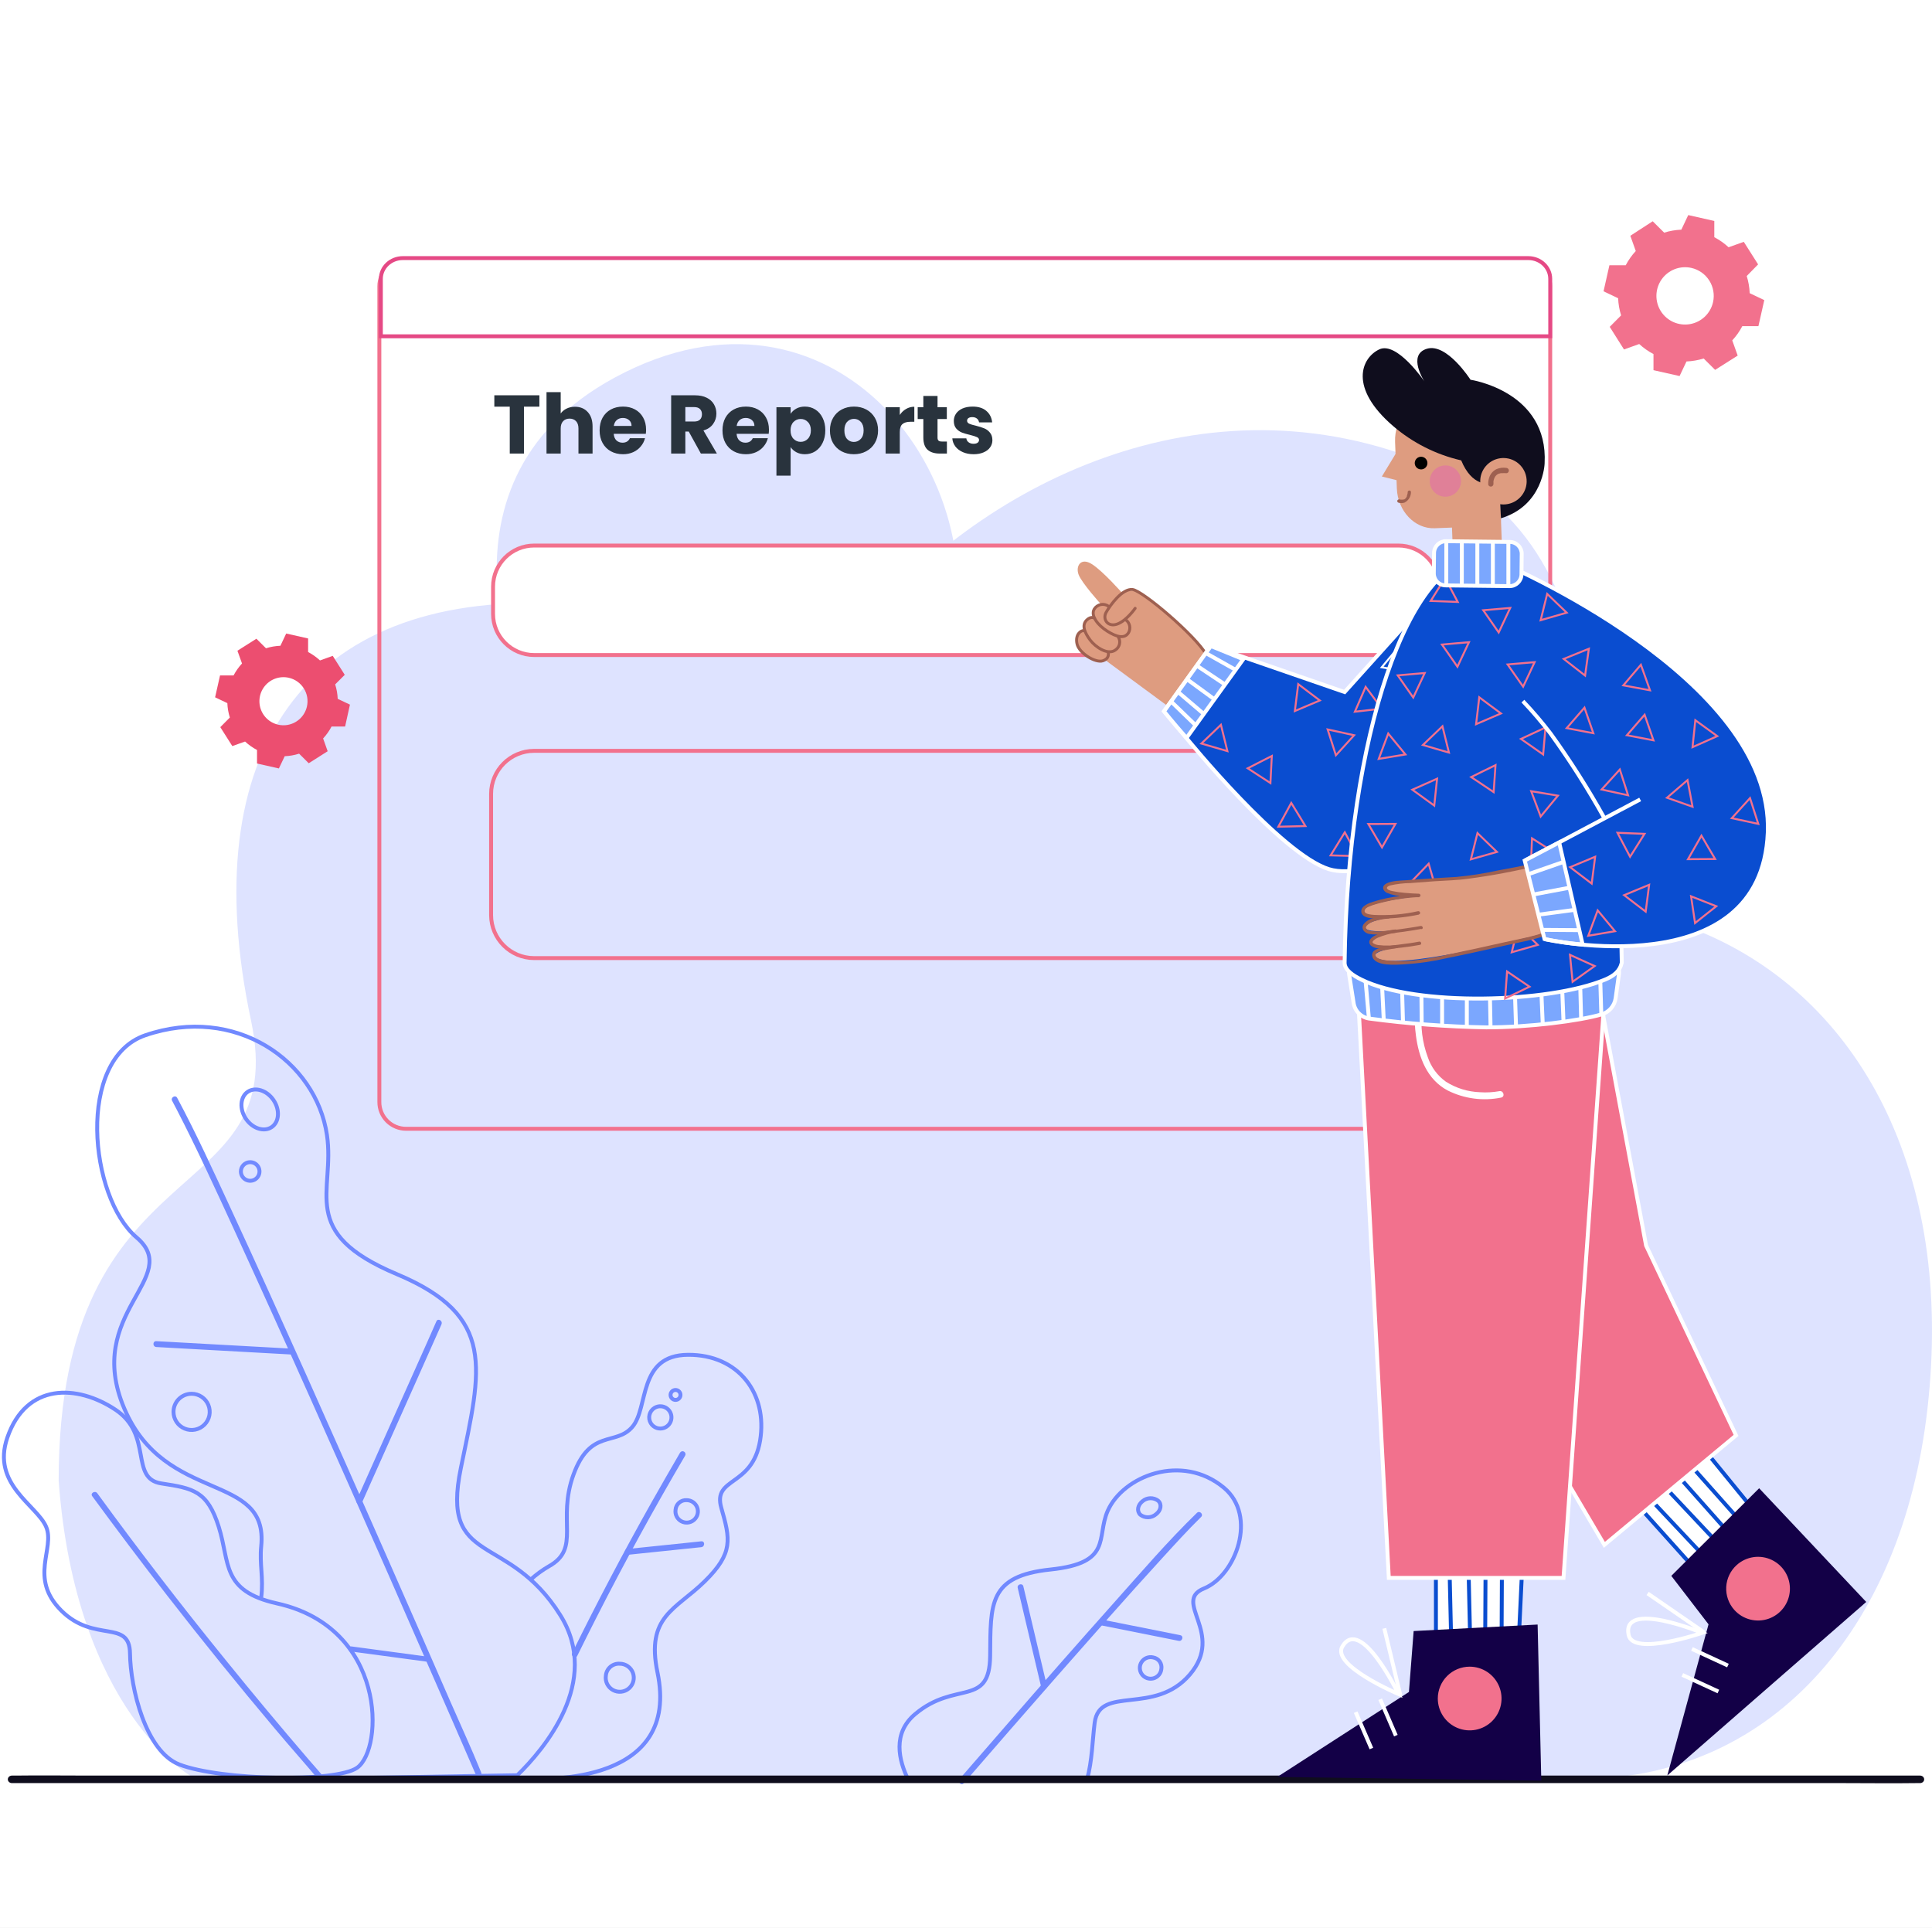 <svg width="494" height="493" viewBox="0 0 494 493" fill="none" xmlns="http://www.w3.org/2000/svg">
<rect x="0" y="0" width="494" height="493" fill="#808080" stroke="none"/>
<g clip-path="url(#clip0_1516_131374)">
<path d="M657.688 0H-92.312V500H657.688V0Z" fill="white"/>
<path d="M48.959 454.256C48.959 454.256 19.309 437.63 15 378.631C15 292 74.629 310.087 64.181 260.935C49.6 192.371 78.095 151.517 142 154.332C195.883 156.711 190.131 198.822 218.956 162.62C250.046 123.546 308.2 94.666 365.753 118.875C423.306 143.083 395.459 221.735 435.254 238.448C475.049 255.161 499.778 299.245 492.836 360.255C486.329 417.464 451.908 455.484 402.963 454.904C378.979 454.623 305.246 455.223 221.589 454.904C134.524 454.546 48.959 454.256 48.959 454.256Z" fill="#DEE3FF"/>
<path d="M135.832 182.466C135.832 182.466 105.491 124.437 157.283 96.497C213.031 66.427 255.764 122.307 242.599 168.319C229.435 214.331 151.991 212.256 135.832 182.466Z" fill="#DEE3FF"/>
<path d="M132.442 454.76C140.692 455.34 174.012 455.87 168.112 427.65C165.112 413.24 172.772 411.65 180.182 404.38C187.592 397.11 186.702 393.53 184.432 385.58C182.162 377.63 192.372 380.34 194.352 368.37C196.332 356.4 188.852 346.37 175.932 346.44C163.012 346.51 165.932 359.91 161.692 364.87C157.452 369.83 150.952 365.26 146.642 377.06C142.332 388.86 148.642 395.91 140.342 400.52C138.685 401.481 137.133 402.614 135.712 403.9" stroke="#7189FF" stroke-miterlimit="10"/>
<path d="M146.312 422.661C152.706 409.661 159.456 396.847 166.562 384.221C168.976 379.954 171.416 375.704 173.882 371.471C173.932 371.385 173.998 371.311 174.077 371.251C174.156 371.191 174.246 371.147 174.341 371.122C174.437 371.097 174.537 371.091 174.635 371.105C174.733 371.118 174.827 371.151 174.912 371.201C174.998 371.25 175.072 371.317 175.132 371.395C175.192 371.474 175.236 371.564 175.261 371.66C175.286 371.755 175.292 371.855 175.278 371.953C175.265 372.051 175.232 372.145 175.182 372.231C167.182 385.831 159.612 399.651 152.472 413.691C150.832 416.917 149.209 420.161 147.602 423.421C147.182 424.291 145.882 423.531 146.312 422.661Z" fill="#7189FF"/>
<path d="M179.312 395.63L162.842 397.34L160.472 397.59C159.472 397.69 159.472 396.19 160.472 396.09L176.942 394.38L179.312 394.13C180.312 394.03 180.262 395.53 179.312 395.63Z" fill="#7189FF"/>
<path d="M172.733 386.08C172.652 386.659 172.749 387.249 173.012 387.771C173.275 388.293 173.69 388.722 174.204 389.001C174.717 389.28 175.303 389.396 175.884 389.333C176.465 389.27 177.013 389.032 177.455 388.649C177.897 388.266 178.211 387.758 178.356 387.192C178.501 386.625 178.469 386.029 178.266 385.481C178.062 384.933 177.696 384.46 177.217 384.126C176.738 383.792 176.168 383.612 175.583 383.61C174.878 383.561 174.182 383.793 173.648 384.256C173.113 384.719 172.785 385.375 172.733 386.08Z" stroke="#7189FF" stroke-miterlimit="10"/>
<path d="M166.383 363.889C166.668 364.376 167.092 364.767 167.6 365.013C168.108 365.259 168.678 365.348 169.237 365.27C169.796 365.192 170.32 364.949 170.74 364.573C171.161 364.197 171.461 363.704 171.602 363.157C171.742 362.61 171.717 362.034 171.53 361.502C171.343 360.969 171.001 360.504 170.549 360.166C170.097 359.828 169.555 359.631 168.991 359.602C168.428 359.572 167.868 359.71 167.383 359.999C166.736 360.384 166.268 361.009 166.081 361.738C165.894 362.467 166.002 363.24 166.383 363.889Z" stroke="#7189FF" stroke-miterlimit="10"/>
<path d="M154.913 428.499C154.806 429.224 154.925 429.964 155.251 430.619C155.577 431.275 156.096 431.815 156.739 432.167C157.381 432.519 158.115 432.666 158.844 432.589C159.572 432.512 160.259 432.214 160.813 431.735C161.367 431.256 161.761 430.619 161.943 429.909C162.124 429.2 162.084 428.451 161.829 427.765C161.573 427.079 161.113 426.487 160.512 426.07C159.91 425.652 159.195 425.429 158.463 425.429C157.586 425.371 156.722 425.661 156.057 426.236C155.393 426.81 154.982 427.623 154.913 428.499Z" stroke="#7189FF" stroke-miterlimit="10"/>
<path d="M171.461 356.591C171.445 356.767 171.467 356.943 171.523 357.11C171.579 357.277 171.67 357.431 171.789 357.561C171.908 357.691 172.053 357.795 172.214 357.866C172.375 357.937 172.55 357.974 172.726 357.974C172.902 357.974 173.077 357.937 173.238 357.866C173.399 357.795 173.544 357.691 173.663 357.561C173.782 357.431 173.873 357.277 173.929 357.11C173.986 356.943 174.007 356.767 173.991 356.591C173.963 356.275 173.818 355.981 173.583 355.767C173.349 355.552 173.043 355.434 172.726 355.434C172.409 355.434 172.103 355.552 171.869 355.767C171.635 355.981 171.489 356.275 171.461 356.591Z" stroke="#7189FF" stroke-miterlimit="10"/>
<path d="M91.331 452.02C98.161 447.15 98.841 416.25 70.841 410.02C56.541 406.83 58.841 399.67 55.941 390.46C53.041 381.25 49.431 380.58 41.241 379.33C33.051 378.08 39.241 366.92 29.491 360.46C19.741 354 6.731 353.51 1.871 367.63C-2.239 379.58 9.411 384.85 11.791 390.41C14.171 395.97 7.251 403.48 15.681 411.86C24.111 420.24 33.131 413.93 33.241 422.81C33.351 431.69 37.241 447.87 45.851 451.2C56.441 455.29 85.941 455.86 91.331 452.02Z" stroke="#7189FF" stroke-miterlimit="10"/>
<path d="M81.811 455.501C78.011 450.971 74.071 446.561 70.271 442.031C60.857 430.851 51.667 419.487 42.701 407.941C36.214 399.581 29.841 391.131 23.581 382.591C23.011 381.811 24.311 381.061 24.871 381.831C35.397 396.277 46.281 410.421 57.521 424.261C64.527 432.927 71.671 441.497 78.951 449.971C80.251 451.481 81.591 452.971 82.871 454.481C83.491 455.221 82.431 456.281 81.811 455.541V455.501Z" fill="#7189FF"/>
<path d="M66.792 408.5C67.422 403.33 66.322 400.12 66.792 395.36C68.682 376.22 42.292 384.78 31.792 360.2C21.292 335.62 47.012 326.7 34.912 316.42C22.812 306.14 19.432 270.81 37.152 264.73C60.152 256.85 80.792 271.26 83.602 290.24C85.762 304.88 75.952 315.1 101.492 325.83C127.032 336.56 123.092 349.89 117.842 375.38C112.592 400.87 129.842 391.521 143.272 413.031C153.902 430.031 138.962 447.47 132.272 453.95L80.572 454.84" stroke="#7189FF" stroke-miterlimit="10"/>
<path d="M121.752 454.001L115.412 439.421C110.199 427.474 104.982 415.554 99.762 403.661C93.095 388.481 86.382 373.318 79.622 358.171C73.102 343.551 66.509 328.964 59.842 314.411C55.112 304.131 50.402 293.821 45.212 283.771L44.012 281.491C43.552 280.641 44.852 279.881 45.302 280.731C50.252 289.971 54.602 299.551 59.012 309.051C65.602 323.261 72.012 337.541 78.432 351.831C85.259 367.111 92.039 382.408 98.772 397.721C104.285 410.221 109.769 422.734 115.222 435.261C117.792 441.161 120.522 447.031 122.942 453.001C122.942 453.091 123.012 453.171 123.042 453.251C123.422 454.121 122.132 454.891 121.752 454.001Z" fill="#7189FF"/>
<path d="M74.652 346.371L44.282 344.691L39.982 344.451C38.982 344.391 38.982 342.891 39.982 342.951L70.352 344.631L74.652 344.871C75.652 344.921 75.652 346.421 74.652 346.371Z" fill="#7189FF"/>
<path d="M109.762 424.996L92.287 422.643L89.825 422.312C89.097 422.216 89.097 420.909 89.825 421.005L107.265 423.349L109.733 423.689C110.461 423.776 110.461 425.083 109.733 424.996H109.762Z" fill="#7189FF"/>
<path d="M112.902 338.62L106.022 354.08L95.022 378.71L92.513 384.34C92.112 385.22 90.823 384.46 91.213 383.58L98.103 368.12L109.103 343.5L111.593 337.86C111.983 336.98 113.272 337.75 112.882 338.62H112.902Z" fill="#7189FF"/>
<path d="M62.881 286.101C64.581 288.591 67.531 289.531 69.471 288.211C71.411 286.891 71.621 283.791 69.931 281.301C68.241 278.811 65.281 277.871 63.341 279.191C61.401 280.511 61.191 283.611 62.881 286.101Z" stroke="#7189FF" stroke-miterlimit="10"/>
<path d="M61.592 299.56C61.592 300.03 61.731 300.491 61.993 300.882C62.254 301.273 62.626 301.578 63.061 301.759C63.496 301.939 63.974 301.986 64.436 301.894C64.897 301.802 65.322 301.575 65.654 301.243C65.987 300.91 66.214 300.486 66.306 300.024C66.398 299.562 66.35 299.084 66.17 298.649C65.99 298.214 65.685 297.842 65.294 297.581C64.902 297.319 64.442 297.18 63.971 297.18C63.34 297.18 62.735 297.43 62.289 297.877C61.842 298.323 61.592 298.928 61.592 299.56Z" stroke="#7189FF" stroke-miterlimit="10"/>
<path d="M44.363 361.03C44.363 361.946 44.635 362.841 45.143 363.603C45.652 364.364 46.375 364.958 47.221 365.308C48.067 365.658 48.998 365.75 49.896 365.571C50.794 365.393 51.619 364.952 52.267 364.304C52.914 363.657 53.355 362.832 53.534 361.934C53.713 361.036 53.621 360.105 53.271 359.259C52.92 358.413 52.327 357.689 51.565 357.181C50.804 356.672 49.909 356.4 48.993 356.4C47.765 356.4 46.587 356.888 45.719 357.757C44.851 358.625 44.363 359.802 44.363 361.03Z" stroke="#7189FF" stroke-miterlimit="10"/>
<path d="M277.953 455.01C279.273 450.26 279.313 445.01 279.903 440.5C281.173 430.8 295.213 438.79 304.243 428.19C313.273 417.59 299.663 409.52 307.853 406.19C316.043 402.86 321.603 387.63 312.933 380.42C302.213 371.5 287.183 377.42 283.233 386.34C280.233 393.23 284.553 399.67 268.623 401.34C252.693 403.01 253.313 410.1 253.173 423.4C253.033 436.7 244.323 429.63 234.003 438.31C228.153 443.22 229.763 450.09 232.253 455.13" stroke="#7189FF" stroke-miterlimit="10"/>
<path d="M246.463 455.96C254.276 446.927 262.116 437.927 269.983 428.96C278.983 418.74 287.933 408.53 297.113 398.5C300.393 394.91 303.663 391.3 307.113 387.91C307.813 387.24 306.753 386.18 306.053 386.85C298.623 394.05 291.833 401.98 284.953 409.7C275.62 420.167 266.353 430.707 257.153 441.32C253.213 445.84 249.283 450.367 245.363 454.9C244.733 455.62 245.793 456.69 246.423 455.96H246.463Z" fill="#7189FF"/>
<path d="M281.333 415.58L298.863 419.08L301.393 419.59C302.333 419.78 302.733 418.33 301.793 418.14L284.263 414.64L281.733 414.13C280.793 413.94 280.393 415.39 281.333 415.58Z" fill="#7189FF"/>
<path d="M260.224 406.049L265.474 428.239L266.234 431.469C266.454 432.409 267.904 432.009 267.684 431.069L262.434 408.879L261.664 405.649C261.444 404.709 259.994 405.109 260.224 406.049Z" fill="#7189FF"/>
<path d="M295.563 387.23C295.007 387.701 294.308 387.967 293.58 387.985C292.853 388.004 292.141 387.772 291.563 387.33C290.613 386.4 290.883 384.85 292.153 383.86C292.709 383.391 293.409 383.127 294.137 383.11C294.864 383.094 295.576 383.327 296.153 383.77C297.133 384.7 296.863 386.25 295.563 387.23Z" stroke="#7189FF" stroke-miterlimit="10"/>
<path d="M296.952 426.78C296.896 427.34 296.671 427.87 296.306 428.298C295.941 428.727 295.453 429.033 294.909 429.177C294.365 429.32 293.789 429.294 293.26 429.101C292.731 428.909 292.274 428.559 291.95 428.099C291.625 427.638 291.449 427.09 291.445 426.527C291.441 425.964 291.61 425.414 291.928 424.949C292.246 424.484 292.698 424.128 293.225 423.928C293.751 423.728 294.326 423.694 294.872 423.83C295.538 423.947 296.131 424.323 296.52 424.876C296.91 425.429 297.065 426.113 296.952 426.78Z" stroke="#7189FF" stroke-miterlimit="10"/>
<path fill-rule="evenodd" clip-rule="evenodd" d="M438.346 60.66C439.667 61.352 440.892 62.216 441.986 63.23L445.876 61.84L449.536 67.61L446.626 70.58C447.07 72.004 447.326 73.48 447.386 74.97L451.116 76.74L449.616 83.4H445.496C444.804 84.722 443.94 85.946 442.926 87.04L444.316 90.93L438.546 94.58L435.616 91.67C434.192 92.115 432.716 92.37 431.226 92.43L429.456 96.16L422.786 94.66V90.54C421.462 89.846 420.235 88.982 419.136 87.97L415.246 89.36L411.596 83.58L414.506 80.65C414.061 79.226 413.805 77.75 413.746 76.26L410.016 74.49L411.516 67.83H415.686C416.377 66.508 417.241 65.284 418.256 64.19L416.866 60.29L422.586 56.58L425.516 59.49C426.939 59.045 428.415 58.79 429.906 58.73L431.676 55L438.336 56.5V60.62L438.346 60.66ZM432.476 68.51C431.061 68.191 429.583 68.298 428.23 68.819C426.876 69.34 425.707 70.251 424.872 71.436C424.036 72.622 423.571 74.028 423.535 75.478C423.499 76.928 423.893 78.356 424.669 79.581C425.445 80.807 426.567 81.774 427.893 82.362C429.219 82.949 430.689 83.13 432.118 82.882C433.547 82.633 434.87 81.966 435.92 80.966C436.97 79.965 437.699 78.675 438.016 77.26C438.439 75.365 438.094 73.38 437.055 71.739C436.017 70.099 434.37 68.937 432.476 68.51Z" fill="#F2718D"/>
<path fill-rule="evenodd" clip-rule="evenodd" d="M78.76 166.72C79.87 167.304 80.898 168.03 81.82 168.88L85.08 167.71L88.15 172.56L85.7 175.01C86.083 176.205 86.302 177.446 86.35 178.7L89.48 180.18L88.24 185.78H84.78C84.198 186.888 83.472 187.914 82.62 188.83L83.78 192.1L78.94 195.17L76.48 192.72C75.289 193.103 74.05 193.322 72.8 193.37L71.31 196.5L65.72 195.24V191.78C64.611 191.196 63.582 190.47 62.66 189.62L59.4 190.78L56.33 185.94L58.77 183.48C58.395 182.287 58.179 181.05 58.13 179.8L55 178.31L56.26 172.72H59.72C60.304 171.61 61.03 170.582 61.88 169.66L60.71 166.4L65.56 163.33L68.01 165.77C69.206 165.395 70.447 165.179 71.7 165.13L73.18 162L78.78 163.26V166.72H78.76ZM73.83 173.31C72.643 173.043 71.404 173.134 70.269 173.571C69.134 174.008 68.154 174.772 67.453 175.767C66.752 176.761 66.362 177.94 66.332 179.156C66.302 180.372 66.632 181.57 67.283 182.598C67.933 183.626 68.874 184.438 69.985 184.931C71.097 185.425 72.33 185.577 73.529 185.37C74.727 185.162 75.838 184.604 76.719 183.766C77.6 182.928 78.213 181.847 78.48 180.66C78.659 179.872 78.68 179.056 78.543 178.26C78.406 177.464 78.113 176.703 77.681 176.02C77.249 175.337 76.686 174.746 76.025 174.281C75.365 173.816 74.619 173.486 73.83 173.31Z" fill="#EC4E70"/>
<path d="M3.058 455.959H471.139C477.463 455.959 483.787 456.051 490.11 455.959H490.95C491.229 455.959 491.496 455.858 491.692 455.678C491.889 455.497 492 455.253 492 454.998C492 454.743 491.889 454.499 491.692 454.319C491.496 454.139 491.229 454.038 490.95 454.038H22.869C16.546 454.038 10.213 453.953 3.89 454.038H3.05C2.771 454.038 2.504 454.139 2.307 454.319C2.111 454.499 2 454.743 2 454.998C2 455.253 2.111 455.497 2.307 455.678C2.504 455.858 2.771 455.959 3.05 455.959H3.058Z" fill="#0F0D1D"/>
<path d="M357 288.641H103.81C102.004 288.641 100.272 287.923 98.995 286.646C97.718 285.369 97 283.637 97 281.831V73.191C97 71.385 97.718 69.653 98.995 68.376C100.272 67.098 102.004 66.381 103.81 66.381H389.57C391.376 66.381 393.108 67.098 394.385 68.376C395.662 69.653 396.38 71.385 396.38 73.191V281.83C396.38 283.636 395.093 285.368 393.815 286.645C392.869 287.592 391.673 288.231 390.383 288.498" stroke="#F2718D" stroke-miterlimit="10"/>
<path d="M396.383 71.313V86H97.383V71.313C97.383 68.381 99.892 66 102.994 66H390.772C393.882 66 396.383 68.381 396.383 71.313Z" fill="white" stroke="#E54985" stroke-miterlimit="10"/>
<path d="M136.59 139.5H357.55C363.36 139.5 368.07 144.21 368.07 150.02V156.98C368.07 162.79 363.36 167.5 357.55 167.5H136.59C130.78 167.5 126.07 162.79 126.07 156.98V150.02C126.07 144.21 130.78 139.5 136.59 139.5Z" fill="white" stroke="#F2718D"/>
<path d="M357.55 192H136.59C130.504 192 125.57 196.934 125.57 203.02V233.98C125.57 240.066 130.504 245 136.59 245H357.55C363.636 245 368.57 240.066 368.57 233.98V203.02C368.57 196.934 363.636 192 357.55 192Z" stroke="#F2718D" stroke-miterlimit="10"/>
<path d="M137.918 101.084V103.991H133.971V115.98H130.343V103.991H126.396V101.084H137.918ZM147.018 104.013C148.376 104.013 149.465 104.465 150.286 105.371C151.106 106.262 151.516 107.493 151.516 109.063V115.98H147.909V109.551C147.909 108.759 147.704 108.143 147.294 107.705C146.883 107.266 146.332 107.047 145.638 107.047C144.945 107.047 144.394 107.266 143.983 107.705C143.573 108.143 143.368 108.759 143.368 109.551V115.98H139.739V100.278H143.368V105.731C143.736 105.208 144.238 104.791 144.875 104.479C145.511 104.168 146.226 104.013 147.018 104.013ZM165.199 109.869C165.199 110.209 165.178 110.562 165.136 110.93H156.924C156.98 111.666 157.214 112.232 157.624 112.628C158.048 113.01 158.565 113.201 159.173 113.201C160.078 113.201 160.708 112.819 161.062 112.055H164.924C164.726 112.833 164.365 113.533 163.841 114.156C163.332 114.778 162.688 115.266 161.91 115.62C161.132 115.973 160.262 116.15 159.3 116.15C158.14 116.15 157.108 115.903 156.202 115.408C155.297 114.912 154.59 114.205 154.08 113.286C153.571 112.366 153.316 111.291 153.316 110.06C153.316 108.829 153.564 107.754 154.059 106.835C154.568 105.915 155.276 105.208 156.181 104.713C157.086 104.218 158.126 103.97 159.3 103.97C160.446 103.97 161.465 104.211 162.356 104.692C163.247 105.173 163.94 105.859 164.436 106.75C164.945 107.641 165.199 108.681 165.199 109.869ZM161.486 108.914C161.486 108.292 161.274 107.797 160.849 107.429C160.425 107.061 159.894 106.877 159.258 106.877C158.65 106.877 158.133 107.054 157.709 107.408C157.299 107.761 157.044 108.264 156.945 108.914H161.486ZM179.207 115.98L176.109 110.357H175.239V115.98H171.61V101.084H177.7C178.875 101.084 179.872 101.289 180.692 101.7C181.527 102.11 182.15 102.676 182.56 103.397C182.97 104.104 183.175 104.897 183.175 105.774C183.175 106.764 182.892 107.648 182.326 108.426C181.775 109.204 180.954 109.756 179.865 110.081L183.303 115.98H179.207ZM175.239 107.79H177.488C178.153 107.79 178.648 107.627 178.974 107.302C179.313 106.976 179.483 106.516 179.483 105.922C179.483 105.356 179.313 104.911 178.974 104.585C178.648 104.26 178.153 104.097 177.488 104.097H175.239V107.79ZM196.615 109.869C196.615 110.209 196.593 110.562 196.551 110.93H188.339C188.395 111.666 188.629 112.232 189.039 112.628C189.464 113.01 189.98 113.201 190.588 113.201C191.494 113.201 192.123 112.819 192.477 112.055H196.339C196.141 112.833 195.78 113.533 195.257 114.156C194.747 114.778 194.104 115.266 193.326 115.62C192.547 115.973 191.677 116.15 190.715 116.15C189.555 116.15 188.523 115.903 187.617 115.408C186.712 114.912 186.005 114.205 185.495 113.286C184.986 112.366 184.732 111.291 184.732 110.06C184.732 108.829 184.979 107.754 185.474 106.835C185.983 105.915 186.691 105.208 187.596 104.713C188.502 104.218 189.541 103.97 190.715 103.97C191.861 103.97 192.88 104.211 193.771 104.692C194.662 105.173 195.356 105.859 195.851 106.75C196.36 107.641 196.615 108.681 196.615 109.869ZM192.901 108.914C192.901 108.292 192.689 107.797 192.265 107.429C191.84 107.061 191.31 106.877 190.673 106.877C190.065 106.877 189.548 107.054 189.124 107.408C188.714 107.761 188.459 108.264 188.36 108.914H192.901ZM202.157 105.816C202.511 105.265 202.999 104.819 203.622 104.479C204.244 104.14 204.973 103.97 205.807 103.97C206.783 103.97 207.667 104.218 208.46 104.713C209.252 105.208 209.874 105.915 210.327 106.835C210.794 107.754 211.027 108.822 211.027 110.039C211.027 111.256 210.794 112.331 210.327 113.264C209.874 114.184 209.252 114.898 208.46 115.408C207.667 115.903 206.783 116.15 205.807 116.15C204.987 116.15 204.258 115.98 203.622 115.641C202.999 115.301 202.511 114.863 202.157 114.325V121.625H198.529V104.14H202.157V105.816ZM207.335 110.039C207.335 109.134 207.08 108.426 206.571 107.917C206.076 107.394 205.461 107.132 204.725 107.132C204.004 107.132 203.388 107.394 202.879 107.917C202.384 108.44 202.136 109.155 202.136 110.06C202.136 110.966 202.384 111.68 202.879 112.203C203.388 112.727 204.004 112.988 204.725 112.988C205.446 112.988 206.062 112.727 206.571 112.203C207.08 111.666 207.335 110.944 207.335 110.039ZM218.321 116.15C217.161 116.15 216.114 115.903 215.18 115.408C214.261 114.912 213.532 114.205 212.995 113.286C212.471 112.366 212.209 111.291 212.209 110.06C212.209 108.844 212.478 107.776 213.016 106.856C213.553 105.922 214.289 105.208 215.223 104.713C216.156 104.218 217.203 103.97 218.363 103.97C219.523 103.97 220.57 104.218 221.504 104.713C222.437 105.208 223.173 105.922 223.711 106.856C224.248 107.776 224.517 108.844 224.517 110.06C224.517 111.277 224.241 112.352 223.689 113.286C223.152 114.205 222.409 114.912 221.461 115.408C220.528 115.903 219.481 116.15 218.321 116.15ZM218.321 113.01C219.014 113.01 219.601 112.755 220.082 112.246C220.577 111.737 220.825 111.008 220.825 110.06C220.825 109.112 220.584 108.384 220.103 107.875C219.636 107.365 219.056 107.111 218.363 107.111C217.656 107.111 217.069 107.365 216.602 107.875C216.135 108.37 215.902 109.098 215.902 110.06C215.902 111.008 216.128 111.737 216.581 112.246C217.048 112.755 217.628 113.01 218.321 113.01ZM230.07 106.113C230.495 105.463 231.025 104.953 231.662 104.585C232.299 104.204 233.006 104.013 233.784 104.013V107.853H232.787C231.881 107.853 231.202 108.051 230.749 108.447C230.297 108.829 230.07 109.508 230.07 110.485V115.98H226.442V104.14H230.07V106.113ZM242.118 112.904V115.98H240.272C238.956 115.98 237.93 115.662 237.195 115.026C236.459 114.375 236.091 113.321 236.091 111.864V107.153H234.648V104.14H236.091V101.254H239.72V104.14H242.096V107.153H239.72V111.906C239.72 112.26 239.805 112.515 239.974 112.67C240.144 112.826 240.427 112.904 240.823 112.904H242.118ZM248.956 116.15C247.923 116.15 247.003 115.973 246.197 115.62C245.391 115.266 244.754 114.785 244.287 114.177C243.821 113.554 243.559 112.861 243.502 112.097H247.088C247.131 112.508 247.322 112.84 247.661 113.095C248.001 113.349 248.418 113.477 248.913 113.477C249.366 113.477 249.713 113.392 249.953 113.222C250.208 113.038 250.335 112.805 250.335 112.522C250.335 112.182 250.158 111.935 249.804 111.779C249.451 111.609 248.878 111.425 248.086 111.227C247.237 111.029 246.53 110.824 245.964 110.612C245.398 110.386 244.91 110.039 244.5 109.572C244.089 109.091 243.884 108.447 243.884 107.641C243.884 106.962 244.068 106.347 244.436 105.795C244.818 105.229 245.37 104.784 246.091 104.458C246.827 104.133 247.697 103.97 248.701 103.97C250.186 103.97 251.354 104.338 252.202 105.074C253.065 105.809 253.56 106.785 253.688 108.002H250.335C250.278 107.592 250.094 107.266 249.783 107.026C249.486 106.785 249.09 106.665 248.595 106.665C248.171 106.665 247.845 106.75 247.619 106.92C247.392 107.075 247.279 107.295 247.279 107.577C247.279 107.917 247.456 108.172 247.81 108.341C248.178 108.511 248.743 108.681 249.507 108.851C250.384 109.077 251.099 109.303 251.651 109.53C252.202 109.742 252.683 110.096 253.094 110.591C253.518 111.072 253.737 111.722 253.751 112.543C253.751 113.236 253.553 113.858 253.157 114.41C252.775 114.948 252.216 115.372 251.481 115.683C250.759 115.995 249.918 116.15 248.956 116.15Z" fill="#29333D"/>
<path d="M300.218 181.762L282.551 168.748C281.775 168.915 280.972 168.914 280.197 168.743C279.421 168.572 278.692 168.237 278.058 167.759C275.919 166.127 274.758 163.974 275.491 162.666C276.223 161.359 276.782 161.42 276.782 161.42C276.782 161.42 277.337 161.15 277.24 160.208C277.143 159.266 278.442 158.136 278.442 158.136L279.225 157.971C279.225 157.971 279.521 157.879 279.475 156.911C279.429 155.943 280.874 154.777 280.874 154.777L281.555 154.566C281.555 154.566 276.583 149.072 275.784 146.915C274.985 144.758 276.352 142.428 279.225 144.274C282.099 146.12 286.974 151.683 286.974 151.683C287.737 151.218 288.623 150.995 289.515 151.044C290.407 151.093 291.263 151.41 291.971 151.955C294.621 153.841 303.933 161.981 303.933 161.981L309.73 168.927L300.218 181.762Z" fill="#DE9C80"/>
<path d="M290.252 155.554C290.252 155.554 288.073 158.715 285.679 159.577C283.286 160.44 281.799 158.378 282.863 156.526C283.927 154.673 286.976 150.456 289.581 150.745C292.186 151.035 305.778 162.636 308.435 167.386" stroke="#9E6050" stroke-width="0.75" stroke-miterlimit="10" stroke-linecap="round"/>
<path d="M287.976 158.598C288.425 158.967 288.732 159.48 288.845 160.05C288.958 160.62 288.87 161.212 288.596 161.724C287.581 163.483 285.466 162.874 283.12 161.394C280.773 159.915 278.804 157.503 279.776 155.767C279.962 155.464 280.208 155.203 280.501 155.001C280.793 154.798 281.124 154.659 281.473 154.592C281.822 154.525 282.181 154.532 282.528 154.612C282.874 154.692 283.2 154.843 283.485 155.056" stroke="#9E6050" stroke-width="0.75" stroke-miterlimit="10" stroke-linecap="round"/>
<path d="M285.922 162.851C286.264 163.391 286.382 164.044 286.25 164.669C286.118 165.295 285.748 165.845 285.217 166.202C283.283 167.658 280.067 165.437 278.735 163.652C277.403 161.867 276.47 159.879 277.88 158.538C279.029 157.434 279.871 158.085 279.871 158.085" stroke="#9E6050" stroke-width="0.75" stroke-miterlimit="10" stroke-linecap="round"/>
<path d="M283.361 166.907C283.361 166.907 283.818 168.375 281.964 168.981C280.109 169.587 275.903 167.027 275.382 164.626C274.861 162.226 276.405 161.127 277.155 161.267" stroke="#9E6050" stroke-width="0.75" stroke-miterlimit="10" stroke-linecap="round"/>
<path d="M415.292 381.038L433.629 401.461L451.502 389.963L432.813 367.049L415.292 381.038Z" fill="white" stroke="#0A4DD0" stroke-miterlimit="10"/>
<path d="M417.865 378.986L437.086 399.409" stroke="#0A4DD0" stroke-miterlimit="10"/>
<path d="M421.674 375.962L440.906 396.385" stroke="#0A4DD0" stroke-miterlimit="10"/>
<path d="M424.926 372.723L443.898 394.075" stroke="#0A4DD0" stroke-miterlimit="10"/>
<path d="M428.337 370.265L447.479 391.776" stroke="#0A4DD0" stroke-miterlimit="10"/>
<path d="M426.32 454.007L477.184 409.638L449.802 380.562L427.34 402.967L436.86 415.359L426.32 454.007Z" fill="#130047"/>
<path d="M430.163 428.293L439.377 432.54" stroke="white" stroke-miterlimit="10"/>
<path d="M432.622 421.656L441.824 425.903" stroke="white" stroke-miterlimit="10"/>
<path d="M435.24 417.532C435.24 417.532 417.504 423.637 416.416 418.042C414.659 409.048 435.24 417.532 435.24 417.532Z" stroke="white" stroke-miterlimit="10"/>
<path d="M421.288 407.464L435.795 417.454" stroke="white" stroke-miterlimit="10"/>
<path d="M443.456 411.678C444.532 412.877 445.94 413.731 447.501 414.13C449.063 414.53 450.708 414.458 452.228 413.923C453.749 413.388 455.076 412.415 456.043 411.126C457.01 409.837 457.573 408.29 457.66 406.681C457.747 405.073 457.355 403.474 456.533 402.089C455.711 400.703 454.497 399.591 453.043 398.896C451.589 398.2 449.962 397.95 448.366 398.179C446.771 398.408 445.279 399.104 444.079 400.181C442.472 401.623 441.503 403.644 441.386 405.8C441.27 407.956 442.014 410.07 443.456 411.678Z" fill="#F2718D"/>
<path d="M410.227 395.038L443.898 367.049L420.892 318.489L408.493 251.976L365.687 257.594L376.816 338.3L410.227 395.038Z" fill="#F2718D" stroke="white" stroke-miterlimit="10"/>
<path d="M367.148 392.727L367.16 420.162L388.138 423.537L389.543 394.007L367.148 392.727Z" fill="white" stroke="#0A4DD0" stroke-miterlimit="10"/>
<path d="M370.446 392.909L371.092 420.943" stroke="#0A4DD0" stroke-miterlimit="10"/>
<path d="M375.309 393.203L375.955 421.238" stroke="#0A4DD0" stroke-miterlimit="10"/>
<path d="M379.887 392.953L379.739 421.52" stroke="#0A4DD0" stroke-miterlimit="10"/>
<path d="M384.068 393.406L383.932 422.2" stroke="#0A4DD0" stroke-miterlimit="10"/>
<path d="M326.598 454.38L394.1 455.332L393.159 415.415L361.46 417.08L360.258 432.655L326.598 454.38Z" fill="#130047"/>
<path d="M346.635 437.819L350.658 447.119" stroke="white" stroke-miterlimit="10"/>
<path d="M352.902 434.512L356.914 443.823" stroke="white" stroke-miterlimit="10"/>
<path d="M357.605 433.199C357.605 433.199 340.322 425.893 343.246 421.011C347.961 413.139 357.605 433.199 357.605 433.199Z" stroke="white" stroke-miterlimit="10"/>
<path d="M353.956 416.388L358.07 433.515" stroke="white" stroke-miterlimit="10"/>
<path d="M367.636 434.331C367.636 435.942 368.114 437.516 369.01 438.855C369.905 440.195 371.178 441.239 372.667 441.855C374.156 442.471 375.794 442.633 377.375 442.318C378.955 442.004 380.407 441.229 381.547 440.09C382.687 438.951 383.463 437.499 383.777 435.92C384.091 434.34 383.93 432.702 383.313 431.214C382.697 429.726 381.652 428.454 380.312 427.559C378.972 426.664 377.397 426.187 375.785 426.187C373.624 426.187 371.551 427.045 370.023 428.572C368.495 430.099 367.636 432.171 367.636 434.331Z" fill="#F2718D"/>
<path d="M410.26 255.329L399.776 403.488H355.112L347.156 253.029L410.26 255.329Z" fill="#F2718D" stroke="white" stroke-miterlimit="10"/>
<path d="M383.832 280.667C379.196 281.608 374.379 280.966 370.152 278.843C364.871 276.045 362.752 270.37 362.038 264.741C361.734 262.67 361.684 260.571 361.89 258.488C362.015 257.412 363.715 257.356 363.59 258.488C363.166 262.496 363.674 266.547 365.075 270.325C365.918 272.86 367.545 275.062 369.722 276.612C372.332 278.264 375.337 279.191 378.426 279.296C380.081 279.41 381.745 279.319 383.378 279.024C384.455 278.809 384.908 280.44 383.832 280.667Z" fill="white"/>
<path d="M297.629 181.86L309.62 165.153L343.813 176.967L375.059 142.238L392.059 196.517C376.362 213.032 350.431 225.572 339.789 222.253C327.515 218.424 303.341 188.702 303.341 188.702L297.629 181.86Z" fill="#0A4DD0" stroke="white" stroke-miterlimit="10"/>
<path d="M317.895 168.573L303.388 188.701C299.875 184.714 297.631 181.905 297.631 181.905L309.621 165.197L317.895 168.573Z" fill="#7BA7FE" stroke="white" stroke-miterlimit="10"/>
<path d="M308.205 166.932L315.945 171.293" stroke="white" stroke-miterlimit="10"/>
<path d="M305.994 170.204L313.236 175.04" stroke="white" stroke-miterlimit="10"/>
<path d="M303.5 173.682L310.516 178.824" stroke="white" stroke-miterlimit="10"/>
<path d="M301.245 176.978L307.807 182.562" stroke="white" stroke-miterlimit="10"/>
<path d="M299.421 179.367L305.723 185.461" stroke="white" stroke-miterlimit="10"/>
<path d="M353.299 170.634L356.721 171.223L360.133 171.812L358.931 168.561L357.73 165.31L355.52 167.972L353.299 170.634Z" stroke="white" stroke-width="0.5" stroke-miterlimit="10"/>
<path d="M355.735 183.798L359.203 183.888L362.66 183.979L361.017 180.932L359.362 177.896L357.549 180.841L355.735 183.798Z" stroke="white" stroke-width="0.5" stroke-miterlimit="10"/>
<path d="M340.232 218.73L343.688 218.821L347.156 218.923L345.502 215.876L343.858 212.829L342.045 215.785L340.232 218.73Z" stroke="#F2718D" stroke-width="0.5" stroke-miterlimit="10"/>
<path d="M330.168 205.318L328.513 208.365L326.859 211.401L330.315 211.321L333.783 211.231L331.981 208.274L330.168 205.318Z" stroke="#F2718D" stroke-width="0.5" stroke-miterlimit="10"/>
<path d="M319.028 196.461L321.929 198.341L324.842 200.233L325.012 196.778L325.193 193.312L322.111 194.886L319.028 196.461Z" stroke="#F2718D" stroke-width="0.5" stroke-miterlimit="10"/>
<path d="M339.472 186.526L340.526 189.823L341.58 193.13L343.915 190.57L346.238 188.01L342.861 187.263L339.472 186.526Z" stroke="#F2718D" stroke-width="0.5" stroke-miterlimit="10"/>
<path d="M331.947 174.938L331.517 178.37L331.086 181.814L334.282 180.466L337.467 179.118L334.713 177.034L331.947 174.938Z" stroke="#F2718D" stroke-width="0.5" stroke-miterlimit="10"/>
<path d="M349.186 175.641L347.814 178.824L346.432 181.996L349.877 181.6L353.322 181.203L351.26 178.428L349.186 175.641Z" stroke="#F2718D" stroke-width="0.5" stroke-miterlimit="10"/>
<path d="M307.183 190.13L310.515 191.104L313.836 192.067L313.009 188.703L312.181 185.338L309.688 187.74L307.183 190.13Z" stroke="#F2718D" stroke-width="0.5" stroke-miterlimit="10"/>
<path d="M362.48 162.694L365.948 162.785L369.416 162.875L367.761 159.828L366.107 156.793L364.293 159.738L362.48 162.694Z" stroke="#F2718D" stroke-width="0.5" stroke-miterlimit="10"/>
<path d="M344.958 249.131L346.092 256.335C346.212 257.352 346.66 258.303 347.367 259.044C348.074 259.786 349.002 260.278 350.013 260.447C359.961 261.779 369.977 262.536 380.012 262.712C390.994 262.712 403.812 261.047 409.422 259.416C410.377 259.158 411.235 258.625 411.89 257.884C412.544 257.143 412.967 256.227 413.106 255.248L413.899 249.516C414.027 248.842 414.011 248.148 413.852 247.48C413.693 246.812 413.394 246.186 412.976 245.641C412.557 245.097 412.028 244.647 411.424 244.321C410.819 243.995 410.153 243.801 409.468 243.751L349.401 243.309C346.613 243.252 344.471 246.073 344.958 249.131Z" fill="#7BA7FE" stroke="white" stroke-miterlimit="10"/>
<path d="M409.445 259.383L408.969 243.718" stroke="white" stroke-miterlimit="10"/>
<path d="M404.287 260.538L403.822 243.718" stroke="white" stroke-miterlimit="10"/>
<path d="M399.777 261.251L399.075 243.649" stroke="white" stroke-miterlimit="10"/>
<path d="M393.679 243.649L394.473 261.897" stroke="white" stroke-miterlimit="10"/>
<path d="M387.015 243.558L387.639 262.407" stroke="white" stroke-miterlimit="10"/>
<path d="M381.123 262.407L380.738 243.514" stroke="white" stroke-miterlimit="10"/>
<path d="M375.059 243.468V262.599" stroke="white" stroke-miterlimit="10"/>
<path d="M368.734 243.275V262.282" stroke="white" stroke-miterlimit="10"/>
<path d="M363.34 243.275L363.521 261.897" stroke="white" stroke-miterlimit="10"/>
<path d="M358.219 243.275L358.74 261.455" stroke="white" stroke-miterlimit="10"/>
<path d="M352.959 243.275L353.82 260.911" stroke="white" stroke-miterlimit="10"/>
<path d="M350.023 260.458L348.493 243.275" stroke="white" stroke-miterlimit="10"/>
<path d="M348.074 250.491C345.943 249.438 343.79 248.033 343.812 246.176C344.515 188.407 360.11 142.238 379.252 142.238C398.394 142.238 413.977 188.407 414.68 246.176C414.17 248.362 412.617 249.574 410.418 250.491C396.048 256.506 362.048 257.401 348.074 250.491Z" fill="#0A4DD0" stroke="white" stroke-miterlimit="10"/>
<path d="M368.702 164.824L370.685 167.656L372.657 170.499L374.13 167.361L375.604 164.224L372.147 164.518L368.702 164.824Z" stroke="#F2718D" stroke-width="0.5" stroke-miterlimit="10"/>
<path d="M357.391 172.695L359.374 175.539L361.358 178.37L362.82 175.244L364.293 172.106L360.848 172.401L357.391 172.695Z" stroke="#F2718D" stroke-width="0.5" stroke-miterlimit="10"/>
<path d="M378.232 178.303L377.835 181.747L377.427 185.179L380.612 183.808L383.785 182.438L381.008 180.376L378.232 178.303Z" stroke="#F2718D" stroke-width="0.5" stroke-miterlimit="10"/>
<path d="M388.897 188.951L391.73 190.933L394.575 192.927L394.87 189.472L395.176 186.028L392.036 187.49L388.897 188.951Z" stroke="#F2718D" stroke-width="0.5" stroke-miterlimit="10"/>
<path d="M352.529 194.059L355.941 193.493L359.363 192.926L357.165 190.253L354.966 187.568L353.742 190.819L352.529 194.059Z" stroke="#F2718D" stroke-width="0.5" stroke-miterlimit="10"/>
<path d="M376.171 198.704L379.049 200.629L381.917 202.555L382.155 199.111L382.393 195.657L379.276 197.174L376.171 198.704Z" stroke="#F2718D" stroke-width="0.5" stroke-miterlimit="10"/>
<path d="M391.516 202.316L392.728 205.555L393.941 208.795L396.14 206.122L398.35 203.46L394.927 202.882L391.516 202.316Z" stroke="#F2718D" stroke-width="0.5" stroke-miterlimit="10"/>
<path d="M361.131 201.933L363.93 203.971L366.73 205.999L367.092 202.556L367.455 199.123L364.293 200.528L361.131 201.933Z" stroke="#F2718D" stroke-width="0.5" stroke-miterlimit="10"/>
<path d="M377.779 213.032L376.94 216.397L376.09 219.749L379.433 218.798L382.754 217.846L380.272 215.445L377.779 213.032Z" stroke="#F2718D" stroke-width="0.5" stroke-miterlimit="10"/>
<path d="M391.73 214.38L391.583 217.834L391.435 221.289L394.507 219.692L397.578 218.084L394.654 216.226L391.73 214.38Z" stroke="#F2718D" stroke-width="0.5" stroke-miterlimit="10"/>
<path d="M388.218 236.786L387.379 240.15L386.541 243.503L389.873 242.563L393.193 241.612L390.711 239.199L388.218 236.786Z" stroke="#F2718D" stroke-width="0.5" stroke-miterlimit="10"/>
<path d="M401.431 244.16L401.771 247.603L402.1 251.058L404.922 249.042L407.744 247.026L404.582 245.599L401.431 244.16Z" stroke="#F2718D" stroke-width="0.5" stroke-miterlimit="10"/>
<path d="M385.349 248.418L385.1 251.873L384.851 255.328L387.967 253.822L391.084 252.304L388.217 250.367L385.349 248.418Z" stroke="#F2718D" stroke-width="0.5" stroke-miterlimit="10"/>
<path d="M365.301 220.859L362.899 223.351L360.496 225.843L363.851 226.682L367.217 227.52L366.265 224.19L365.301 220.859Z" stroke="#F2718D" stroke-width="0.5" stroke-miterlimit="10"/>
<path d="M349.876 210.71L351.621 213.701L353.367 216.691L355.078 213.689L356.801 210.676L353.344 210.699L349.876 210.71Z" stroke="#F2718D" stroke-width="0.5" stroke-miterlimit="10"/>
<path d="M363.828 190.504L367.148 191.478L370.48 192.441L369.653 189.076L368.826 185.712L366.321 188.114L363.828 190.504Z" stroke="#F2718D" stroke-width="0.5" stroke-miterlimit="10"/>
<path d="M365.823 153.667L369.28 153.791L372.736 153.927L371.116 150.869L369.506 147.799L367.659 150.733L365.823 153.667Z" stroke="#F2718D" stroke-width="0.5" stroke-miterlimit="10"/>
<path d="M396.174 238.349C396.174 238.349 360.088 247.818 352.801 245.292C346.692 243.174 364.61 240.852 364.61 240.852C364.61 240.852 352.008 243.729 350.818 241.237C349.628 238.745 364.134 237.023 364.134 237.023C364.134 237.023 349.401 239.447 349.095 237.148C348.789 234.848 363.828 233.274 363.828 233.274C363.828 233.274 348.914 235.913 348.449 233.274C347.984 230.635 363.341 229.072 363.341 229.072C363.341 229.072 353.696 228.868 354.274 226.806C354.852 224.745 374.346 226.047 389.657 221.584C404.968 217.121 396.174 238.349 396.174 238.349Z" fill="#DE9C80"/>
<path d="M362.853 233.864C359.461 234.572 356.004 234.921 352.539 234.906C351.349 234.906 348.187 234.906 348.074 233.127C347.972 231.666 349.978 230.964 351.043 230.601C353.324 229.882 355.67 229.385 358.047 229.117C359.645 228.902 361.255 228.71 362.864 228.585V229.435C361.606 229.435 360.348 229.31 359.101 229.197C357.546 229.188 356.007 228.88 354.568 228.291C353.435 227.656 353.287 226.524 354.511 225.912C356.064 225.13 358.172 225.198 359.883 225.062C364.043 224.711 368.191 224.485 372.35 224.247C375.94 223.913 379.505 223.357 383.026 222.582C386.426 221.947 389.894 221.358 393.226 220.475C393.332 220.456 393.441 220.477 393.532 220.535C393.623 220.592 393.689 220.681 393.717 220.785C393.746 220.888 393.734 220.999 393.685 221.095C393.636 221.19 393.553 221.264 393.453 221.302C387.514 222.767 381.498 223.902 375.433 224.7C372.565 225.108 369.698 225.153 366.819 225.345C364.768 225.481 362.717 225.64 360.665 225.81C358.91 225.826 357.163 226.031 355.452 226.422C354.727 226.648 354.239 227.067 355.033 227.554C355.37 227.711 355.729 227.818 356.098 227.871C357.081 228.077 358.077 228.221 359.079 228.302C360.325 228.415 361.583 228.506 362.841 228.54C362.942 228.556 363.034 228.608 363.1 228.686C363.166 228.764 363.202 228.862 363.202 228.965C363.202 229.067 363.166 229.165 363.1 229.243C363.034 229.321 362.942 229.373 362.841 229.389C358.909 229.565 355.014 230.231 351.247 231.372C350.624 231.587 349.298 231.961 348.981 232.663C348.516 233.796 350.669 233.886 351.338 233.954C355.111 234.148 358.893 233.828 362.581 233.003C363.125 232.901 363.351 233.716 362.807 233.818L362.853 233.864Z" fill="#9E6050"/>
<path d="M363.442 237.534C360.462 238.066 357.447 238.508 354.432 238.78C352.933 239.051 351.398 239.051 349.899 238.78C348.834 238.474 347.961 237.511 348.618 236.401C349.119 235.72 349.821 235.213 350.624 234.951C352.042 234.424 353.533 234.119 355.044 234.045C355.588 234.045 355.577 234.849 355.044 234.895C353.757 234.967 352.484 235.207 351.259 235.608C350.563 235.815 349.937 236.207 349.446 236.741C348.822 237.545 349.865 237.998 350.579 238.1C352.068 238.227 353.567 238.177 355.044 237.953C356.801 237.783 358.546 237.545 360.292 237.273C361.278 237.126 362.275 236.968 363.261 236.786C363.794 236.696 364.02 237.511 363.476 237.613L363.442 237.534Z" fill="#9E6050"/>
<path d="M363.091 241.611C361.539 241.905 359.952 242.132 358.377 242.313C357.175 242.46 355.974 242.574 354.761 242.619C353.82 242.678 352.876 242.617 351.951 242.438C351.259 242.279 350.353 241.939 350.149 241.169C349.945 240.399 350.693 239.742 351.282 239.379C352.982 238.471 354.84 237.894 356.756 237.68C357.289 237.59 357.527 238.405 356.983 238.496C355.397 238.714 353.847 239.137 352.37 239.753C351.958 239.926 351.575 240.163 351.237 240.455C351.152 240.542 351.076 240.637 351.01 240.739C350.975 240.793 350.956 240.856 350.953 240.92C350.953 241.045 351.078 241.169 351.271 241.294C351.603 241.481 351.969 241.604 352.347 241.656C354.283 241.894 356.243 241.837 358.161 241.486C359.725 241.305 361.301 241.09 362.865 240.784C363.397 240.682 363.624 241.498 363.08 241.611H363.091Z" fill="#9E6050"/>
<path d="M357.119 242.449C356.598 242.517 355.646 242.675 354.977 242.811C354.105 242.981 352.325 243.14 351.736 243.887C351.7 243.969 351.681 244.058 351.681 244.148C351.681 244.237 351.7 244.326 351.736 244.408C352.065 245.201 353.368 245.405 354.082 245.541C356.685 245.886 359.322 245.886 361.925 245.541C364.903 245.191 367.858 244.669 370.776 243.978C375.411 243.004 380.035 242.007 384.648 240.953C388.411 240.104 392.502 239.47 396.072 237.974C396.571 237.759 396.797 238.586 396.299 238.79C392.819 240.251 388.83 240.874 385.169 241.712C380.149 242.845 375.117 243.978 370.073 244.986C366.43 245.829 362.722 246.367 358.989 246.594C357.21 246.674 351.543 247.229 350.886 244.567C350.828 244.351 350.822 244.125 350.867 243.907C350.912 243.689 351.008 243.484 351.147 243.309C351.827 242.517 353.413 242.313 354.343 242.109C355.272 241.905 356.201 241.758 357.131 241.633C357.675 241.565 357.675 242.415 357.131 242.483L357.119 242.449Z" fill="#9E6050"/>
<path d="M382.029 175.505L383.604 143.789C383.604 143.789 453.61 173.239 452.012 212.884C450.414 252.529 394.926 240.149 394.926 240.149L389.86 220.077L410.26 209.282C397.533 182.301 382.029 175.505 382.029 175.505Z" fill="#0A4DD0"/>
<path d="M389.873 220.067L419.385 204.424" stroke="white" stroke-miterlimit="10"/>
<path d="M410.26 209.262C406.095 201.775 401.493 194.539 396.478 187.593C394.269 184.7 391.904 181.928 389.395 179.29" stroke="white" stroke-miterlimit="10"/>
<path d="M404.674 241.542C401.401 241.254 398.147 240.781 394.927 240.126L389.861 220.055L398.667 215.422L404.674 241.542Z" fill="#7BA7FE" stroke="white" stroke-miterlimit="10"/>
<path d="M403.824 237.85L394.338 237.782" stroke="white" stroke-miterlimit="10"/>
<path d="M402.611 232.662L393.352 233.897" stroke="white" stroke-miterlimit="10"/>
<path d="M401.297 226.999L392.038 228.732" stroke="white" stroke-miterlimit="10"/>
<path d="M399.777 220.406L390.745 223.555" stroke="white" stroke-miterlimit="10"/>
<path d="M383.604 143.789C383.604 143.789 453.61 173.239 452.012 212.884C450.414 252.529 394.926 240.149 394.926 240.149" stroke="white" stroke-miterlimit="10"/>
<path d="M395.607 151.866L394.768 155.23L393.941 158.594L397.273 157.631L400.594 156.668L398.1 154.267L395.607 151.866Z" stroke="#F2718D" stroke-width="0.5" stroke-miterlimit="10"/>
<path d="M385.487 169.91L387.47 172.753L389.453 175.585L390.927 172.459L392.389 169.321L388.943 169.615L385.487 169.91Z" stroke="#F2718D" stroke-width="0.5" stroke-miterlimit="10"/>
<path d="M379.252 156.045L381.236 158.889L383.208 161.732L384.681 158.594L386.154 155.456L382.698 155.751L379.252 156.045Z" stroke="#F2718D" stroke-width="0.5" stroke-miterlimit="10"/>
<path d="M399.834 168.495L402.565 170.625L405.296 172.754L405.772 169.322L406.26 165.89L403.041 167.192L399.834 168.495Z" stroke="#F2718D" stroke-width="0.5" stroke-miterlimit="10"/>
<path d="M400.593 186.187L404.004 186.844L407.404 187.489L406.271 184.227L405.138 180.954L402.871 183.57L400.593 186.187Z" stroke="#F2718D" stroke-width="0.5" stroke-miterlimit="10"/>
<path d="M419.565 169.989L417.321 172.617L415.077 175.256L418.477 175.879L421.889 176.514L420.733 173.251L419.565 169.989Z" stroke="#F2718D" stroke-width="0.5" stroke-miterlimit="10"/>
<path d="M415.983 188.01L419.383 188.656L422.783 189.313L421.65 186.039L420.517 182.765L418.25 185.382L415.983 188.01Z" stroke="#F2718D" stroke-width="0.5" stroke-miterlimit="10"/>
<path d="M432.768 191.057L435.93 189.653L439.092 188.237L436.281 186.198L433.482 184.17L433.13 187.614L432.768 191.057Z" stroke="#F2718D" stroke-width="0.5" stroke-miterlimit="10"/>
<path d="M409.523 201.887L412.912 202.623L416.289 203.36L415.235 200.064L414.181 196.767L411.858 199.327L409.523 201.887Z" stroke="#F2718D" stroke-width="0.5" stroke-miterlimit="10"/>
<path d="M442.81 209.215L446.199 209.94L449.576 210.676L448.522 207.38L447.468 204.083L445.145 206.643L442.81 209.215Z" stroke="#F2718D" stroke-width="0.5" stroke-miterlimit="10"/>
<path d="M431.613 219.704L435.081 219.681L438.549 219.659L436.792 216.68L435.047 213.689L433.335 216.691L431.613 219.704Z" stroke="#F2718D" stroke-width="0.5" stroke-miterlimit="10"/>
<path d="M432.395 229.196L432.905 232.617L433.415 236.037L436.124 233.885L438.844 231.733L435.614 230.464L432.395 229.196Z" stroke="#F2718D" stroke-width="0.5" stroke-miterlimit="10"/>
<path d="M413.581 212.953L415.19 216.022L416.799 219.081L418.647 216.158L420.494 213.225L417.037 213.089L413.581 212.953Z" stroke="#F2718D" stroke-width="0.5" stroke-miterlimit="10"/>
<path d="M415.282 228.902L418.036 231.009L420.79 233.115L421.232 229.683L421.674 226.251L418.478 227.576L415.282 228.902Z" stroke="#F2718D" stroke-width="0.5" stroke-miterlimit="10"/>
<path d="M401.477 221.743L404.231 223.85L406.985 225.945L407.427 222.513L407.869 219.081L404.673 220.418L401.477 221.743Z" stroke="#F2718D" stroke-width="0.5" stroke-miterlimit="10"/>
<path d="M412.936 238.121L410.726 235.459L408.516 232.797L407.314 236.037L406.113 239.288L409.524 238.699L412.936 238.121Z" stroke="#F2718D" stroke-width="0.5" stroke-miterlimit="10"/>
<path d="M432.77 206.292L432.135 202.882L431.489 199.484L428.86 201.738L426.242 203.992L429.506 205.136L432.77 206.292Z" stroke="#F2718D" stroke-width="0.5" stroke-miterlimit="10"/>
<path d="M357.867 122.982L353.334 121.847L357.456 115.052L357.867 122.982Z" fill="#DE9C80"/>
<path d="M365.586 102.139L373.258 101.844C378.347 101.651 382.699 106.239 382.926 112.038L383.368 123.909C383.368 124.249 383.368 124.578 383.368 124.906C383.465 125.257 383.522 125.618 383.538 125.982L383.81 133.22V133.594L384.093 140.821C384.136 142.084 383.678 143.313 382.818 144.241C381.958 145.168 380.767 145.718 379.503 145.771L376.454 145.895C375.189 145.935 373.959 145.475 373.032 144.614C372.105 143.753 371.555 142.561 371.502 141.297L371.264 134.908L366.832 135.078C361.732 135.27 357.38 130.683 357.165 124.883L356.712 113.001C356.508 107.224 360.497 102.331 365.586 102.139Z" fill="#DE9C80"/>
<path d="M361.889 117.736C361.756 118.027 361.711 118.351 361.761 118.668C361.811 118.984 361.954 119.278 362.172 119.513C362.389 119.748 362.672 119.914 362.983 119.988C363.295 120.063 363.621 120.044 363.922 119.933C364.223 119.823 364.484 119.625 364.672 119.366C364.861 119.108 364.968 118.799 364.981 118.479C364.994 118.159 364.912 117.842 364.745 117.569C364.578 117.296 364.333 117.078 364.043 116.944C363.849 116.854 363.64 116.803 363.427 116.795C363.214 116.786 363.001 116.82 362.801 116.893C362.601 116.967 362.418 117.079 362.261 117.224C362.105 117.369 361.978 117.543 361.889 117.736Z" fill="black"/>
<path d="M357.867 127.705L358.195 127.773H358.637C358.731 127.77 358.823 127.751 358.909 127.716C358.909 127.716 359 127.716 359.023 127.716C359.095 127.688 359.164 127.65 359.227 127.603L359.306 127.524L359.465 127.365C359.465 127.365 359.521 127.286 359.521 127.274C359.569 127.219 359.611 127.158 359.646 127.093L359.737 126.912V126.821C359.737 126.753 359.737 126.912 359.737 126.821C359.742 126.799 359.742 126.776 359.737 126.753C359.822 126.541 359.886 126.321 359.929 126.096C359.934 126.048 359.934 125.998 359.929 125.949V125.893C359.929 125.813 359.929 126.029 359.929 125.949C359.935 125.915 359.935 125.881 359.929 125.847C359.935 125.736 359.983 125.631 360.062 125.553C360.142 125.476 360.249 125.431 360.36 125.428C360.471 125.428 360.578 125.472 360.656 125.551C360.735 125.63 360.779 125.736 360.779 125.847C360.776 126.406 360.618 126.953 360.322 127.427C360.025 127.901 359.603 128.284 359.102 128.532C358.597 128.69 358.055 128.69 357.549 128.532C357.449 128.494 357.366 128.42 357.317 128.325C357.268 128.229 357.256 128.119 357.285 128.015C357.313 127.911 357.379 127.822 357.47 127.765C357.561 127.707 357.67 127.686 357.776 127.705H357.867Z" fill="#9E6050"/>
<path d="M352.653 89.35C357.186 87.176 364.213 97.529 364.213 97.529C364.213 97.529 359.736 90.732 364.848 89.18C369.959 87.629 376 97.109 376 97.109C376 97.109 395.935 100.021 394.949 118.495C394.949 118.495 394.666 129.222 383.786 132.53L383.14 120.806L381.848 119.911L380.714 123.604C380.714 123.604 376.419 124.533 373.62 117.725C367.191 116.252 361.217 113.239 356.212 108.946C344.81 99.137 348.074 91.525 352.653 89.35Z" fill="#0F0D1D"/>
<path d="M390.358 123.151C390.34 124.326 389.973 125.469 389.304 126.436C388.635 127.402 387.694 128.148 386.6 128.58C385.507 129.011 384.309 129.108 383.16 128.859C382.011 128.609 380.962 128.025 380.146 127.179C379.329 126.333 378.783 125.263 378.575 124.107C378.368 122.95 378.508 121.757 378.979 120.681C379.45 119.604 380.231 118.691 381.222 118.058C382.212 117.425 383.369 117.1 384.544 117.125C386.115 117.154 387.609 117.806 388.699 118.935C389.789 120.065 390.386 121.581 390.358 123.151Z" fill="#DE9C80"/>
<path d="M380.533 123.741C380.519 123.223 380.592 122.706 380.748 122.212C380.891 121.72 381.137 121.264 381.469 120.873C381.801 120.483 382.212 120.167 382.675 119.947C383.452 119.625 384.302 119.52 385.134 119.641C385.313 119.647 385.483 119.72 385.609 119.846C385.735 119.973 385.809 120.142 385.814 120.321C385.814 120.66 385.508 121.057 385.134 121C384.784 120.972 384.431 120.972 384.08 121H383.933C383.865 121 383.865 121 383.933 121C383.865 121.006 383.797 121.006 383.729 121C383.587 121.027 383.447 121.065 383.31 121.114H383.23C383.23 121.17 383.151 121.114 383.23 121.114L383.072 121.193C382.962 121.25 382.856 121.315 382.754 121.385C382.868 121.283 382.607 121.476 382.754 121.385L382.641 121.487C382.55 121.567 382.482 121.657 382.403 121.737C382.494 121.612 382.324 121.816 382.403 121.737L382.312 121.85L382.165 122.122C382.144 122.158 382.125 122.196 382.108 122.235V122.314C382.108 122.394 382.108 122.224 382.108 122.224L382.006 122.507C381.948 122.673 381.902 122.843 381.87 123.017V123.232C381.87 123.379 381.87 123.028 381.87 123.175C381.864 123.213 381.864 123.251 381.87 123.288C381.853 123.443 381.853 123.598 381.87 123.753C381.87 123.842 381.853 123.93 381.819 124.013C381.785 124.095 381.734 124.17 381.671 124.233C381.608 124.296 381.533 124.347 381.451 124.381C381.368 124.415 381.28 124.432 381.19 124.432C381.101 124.432 381.013 124.415 380.93 124.381C380.848 124.347 380.773 124.296 380.71 124.233C380.646 124.17 380.596 124.095 380.562 124.013C380.528 123.93 380.51 123.842 380.51 123.753L380.533 123.741Z" fill="#9E6050"/>
<path d="M369.574 127.014C367.364 127.014 365.573 125.224 365.573 123.015C365.573 120.807 367.364 119.017 369.574 119.017C371.783 119.017 373.574 120.807 373.574 123.015C373.574 125.224 371.783 127.014 369.574 127.014Z" fill="#E08098"/>
<path d="M369.748 138.391L386.09 138.579C387.767 138.598 389.111 139.973 389.092 141.649L389.032 146.882C389.012 148.558 387.637 149.902 385.96 149.882L369.618 149.694C367.941 149.675 366.596 148.3 366.616 146.624L366.676 141.391C366.695 139.715 368.071 138.371 369.748 138.391Z" fill="#7BA7FE"/>
<path d="M369.748 138.391L386.09 138.579C387.767 138.598 389.111 139.973 389.092 141.649L389.032 146.882C389.012 148.558 387.637 149.902 385.96 149.882L369.618 149.694C367.941 149.675 366.596 148.3 366.616 146.624L366.676 141.391C366.695 139.715 368.071 138.371 369.748 138.391Z" stroke="#FEFFFD" stroke-miterlimit="10"/>
<path d="M369.812 138.375V149.68" stroke="#FEFFFD" stroke-miterlimit="10"/>
<path d="M373.779 138.375V149.68" stroke="#FEFFFD" stroke-miterlimit="10"/>
<path d="M377.746 138.375V149.68" stroke="#FEFFFD" stroke-miterlimit="10"/>
<path d="M381.713 138.375V149.68" stroke="#FEFFFD" stroke-miterlimit="10"/>
<path d="M385.678 138.375V149.68" stroke="#FEFFFD" stroke-miterlimit="10"/>
</g>
<defs>
<clipPath id="clip0_1516_131374">
<rect width="494" height="493" fill="white"/>
</clipPath>
</defs>
</svg>
